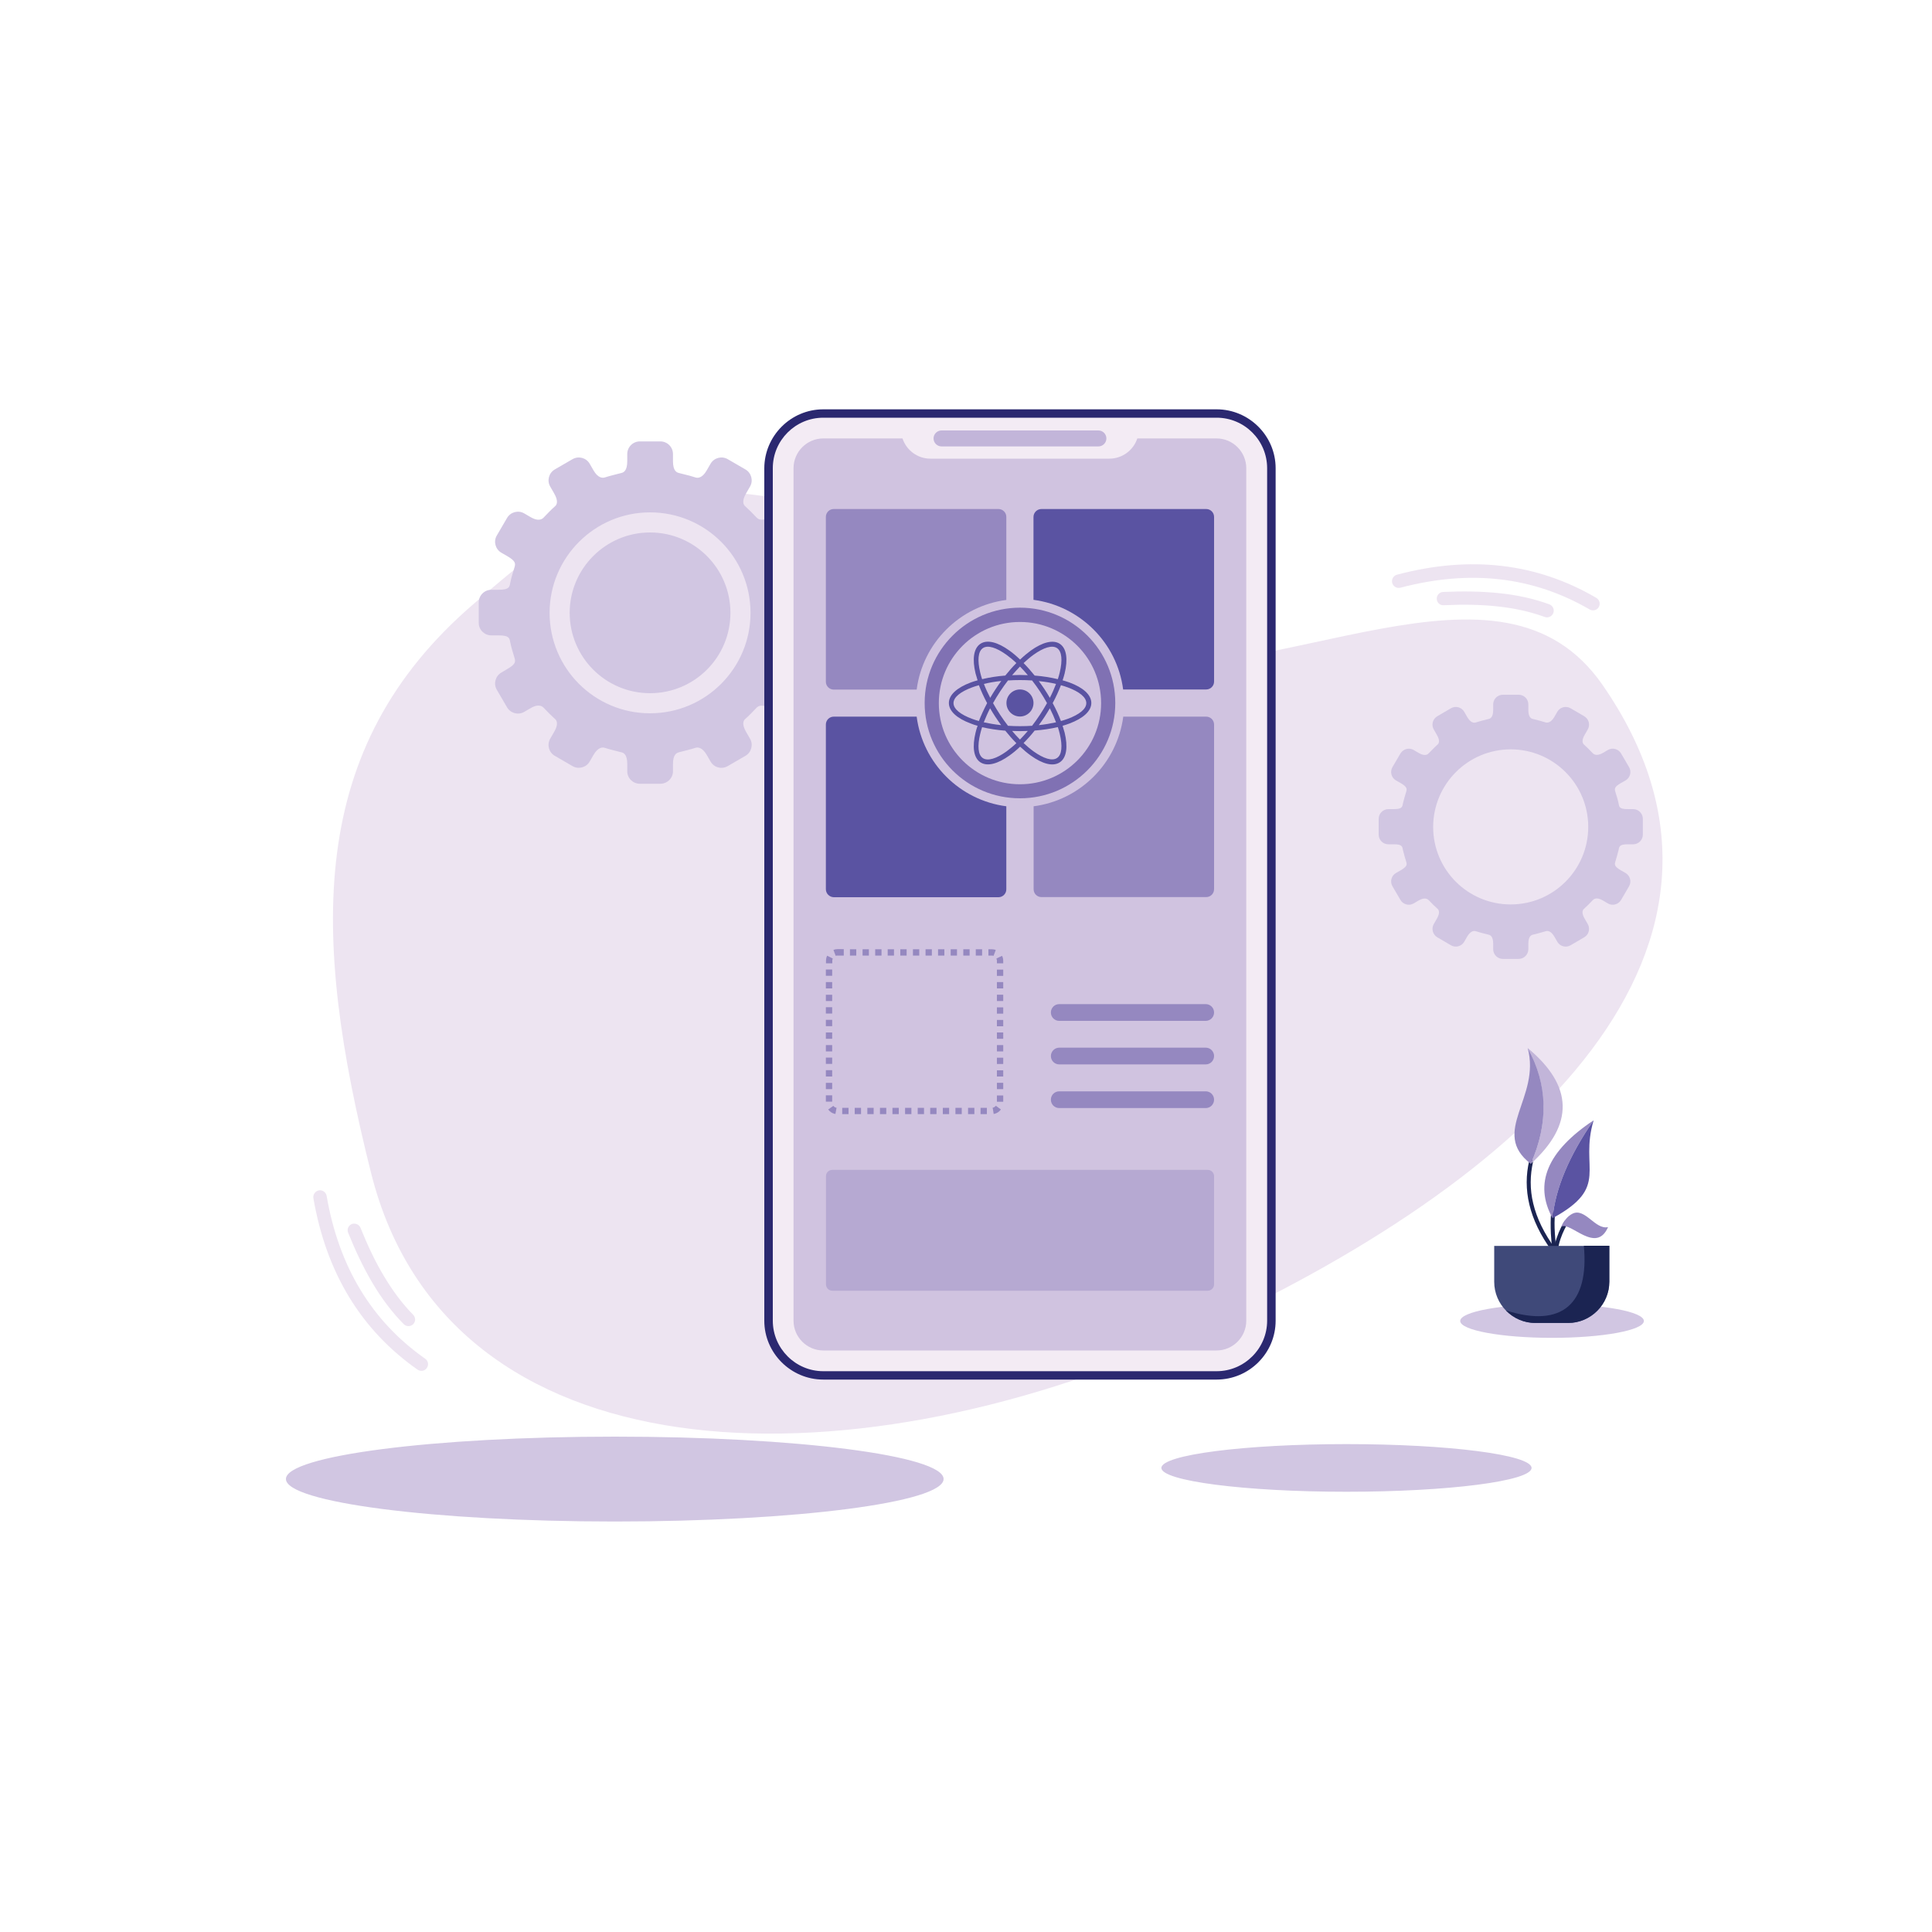 <svg xmlns="http://www.w3.org/2000/svg" enable-background="new 0 0 1500 1500" version="1.0" viewBox="0 0 1500 1500" width="550" height="550">
  <switch>
    <g>
    <path fill="#d1c6e2" fill-rule="evenodd" d="M477.3 1181.3c140.6 0 255.3-14.8 255.3-33s-114.7-32.9-255.3-32.9c-140.6 0-255.3 14.8-255.3 32.9S336.6 1181.3 477.3 1181.3zM1045.4 1158.2c79.1 0 143.7-8.3 143.7-18.5 0-10.2-64.5-18.5-143.7-18.5-79.1 0-143.7 8.3-143.7 18.5C901.7 1149.8 966.2 1158.2 1045.4 1158.2zM1205 1038.7c39.3 0 71.3-5.9 71.3-13.1s-32-13.1-71.3-13.1c-39.2 0-71.3 5.9-71.3 13.1S1165.7 1038.7 1205 1038.7z" clip-rule="evenodd" class="colord1c6e2 svgShape">
    </path>
    <path fill="#ede4f1" fill-rule="evenodd" d="M607.6,387.7c83.3,16.3,151.6,120.6,234.3,129.9c156.4,17.5,322.8-100.7,402.4,14.3
				c139.7,201.8-55.3,385.2-322.9,505.4c-267.6,120.2-573.5,110.8-633.2-126.2c-46.8-186-50.4-330.5,79.5-442.2
				C425.3,419.3,487.8,364.3,607.6,387.7z" clip-rule="evenodd" class="colorede4f1 svgShape">
    </path>
    <path fill="#d1c6e2" fill-rule="evenodd" d="M1126.5,549.9l-10.6,6.2c-3.6,2.1-4.8,6.7-2.7,10.3l2.3,4c2.8,4.7,1.6,6.9,0.7,7.6c-2.4,2.1-4.5,4.4-6.8,6.7
				c-0.6,0.7-2.7,3-8.1-0.2l-3.7-2.2c-3.6-2.1-8.2-0.8-10.3,2.7l-6.2,10.6c-2.1,3.6-0.9,8.2,2.7,10.3l3.7,2.1c5,2.9,4.9,4.5,4.3,6.6
				c-0.9,2.9-1.8,5.9-2.5,8.9c-0.6,2.7-0.3,4.7-7.2,4.7h-4.2c-4.1,0-7.5,3.4-7.5,7.5v12.3c0,4.2,3.4,7.5,7.5,7.5h4.2
				c6.9,0,6.6,1.9,7.2,4.7c0.7,3,1.6,6,2.5,8.9c0.6,2.1,0.8,3.6-4.3,6.6l-3.7,2.1c-3.6,2.1-4.8,6.7-2.7,10.3l6.2,10.6
				c2.1,3.6,6.7,4.8,10.3,2.7l3.7-2.2c5.4-3.1,7.4-0.8,8.1-0.2c2.2,2.3,4.4,4.6,6.8,6.7c0.9,0.8,2.1,2.9-0.7,7.7l-2.3,4
				c-2.1,3.6-0.8,8.2,2.7,10.3l10.6,6.2c3.6,2.1,8.2,0.9,10.3-2.7l2.3-4c2.8-4.8,5.6-4.6,6.7-4.2c3.4,1.1,6.5,1.8,10,2.7
				c1.3,0.3,3.5,1.3,3.5,7v4.3c0,4.1,3.4,7.5,7.5,7.5h12.3c4.1,0,7.5-3.4,7.5-7.5v-4.3c0-5.7,2.2-6.7,3.5-7c3.5-0.9,6.6-1.6,10-2.7
				c1.2-0.4,3.9-0.6,6.7,4.2l2.3,4c2.1,3.6,6.7,4.8,10.3,2.7l10.6-6.2c3.6-2.1,4.8-6.7,2.7-10.3l-2.3-4c-2.8-4.7-1.6-6.9-0.7-7.7
				c2.4-2.1,4.6-4.4,6.8-6.7c0.7-0.7,2.7-3,8.1,0.2l3.7,2.2c3.6,2.1,8.2,0.9,10.3-2.7l6.2-10.6c2.1-3.6,0.8-8.2-2.7-10.3l-3.7-2.1
				c-5-2.9-4.9-4.5-4.3-6.6c0.9-3,1.8-5.9,2.5-8.9c0.6-2.7,0.3-4.7,7.2-4.7h4.2c4.2,0,7.5-3.4,7.5-7.5v-12.3c0-4.1-3.4-7.5-7.5-7.5
				h-4.2c-6.9,0-6.6-1.9-7.2-4.7c-0.6-3-1.6-6-2.5-8.9c-0.6-2.2-0.8-3.7,4.3-6.6l3.7-2.1c3.6-2.1,4.8-6.7,2.7-10.3l-6.2-10.6
				c-2.1-3.6-6.7-4.8-10.3-2.7l-3.7,2.2c-5.4,3.1-7.4,0.8-8.1,0.2c-2.2-2.3-4.4-4.6-6.8-6.7c-0.8-0.8-2.1-2.9,0.7-7.6l2.3-4
				c2.1-3.6,0.9-8.2-2.7-10.3l-10.6-6.2c-3.6-2.1-8.2-0.9-10.3,2.7l-2.3,4c-2.8,4.8-5.6,4.6-6.7,4.3c-3.4-1.1-6.5-1.8-10-2.7
				c-1.3-0.3-3.5-1.3-3.5-7v-4.3c0-4.2-3.4-7.5-7.5-7.5h-12.3c-4.2,0-7.5,3.4-7.5,7.5v4.3c0,5.7-2.2,6.7-3.5,7
				c-3.5,0.9-6.6,1.6-10,2.7c-1.2,0.4-3.9,0.6-6.7-4.3l-2.3-4C1134.7,549,1130.1,547.8,1126.5,549.9L1126.5,549.9z M1172.9,581.8
				c33.2,0,60.2,26.9,60.2,60.2c0,33.2-26.9,60.2-60.2,60.2s-60.2-26.9-60.2-60.2C1112.8,608.7,1139.7,581.8,1172.9,581.8z" clip-rule="evenodd" class="colord1c6e2 svgShape">
    </path>
    <path fill="#ede4f1" fill-rule="evenodd" d="M1087.3 456.3c-2.8.7-5.6-.9-6.4-3.7-.7-2.8.9-5.6 3.7-6.4 56.9-15.1 108.5-9.1 154.8 18 2.5 1.5 3.3 4.6 1.9 7.1s-4.6 3.3-7.1 1.9C1190.4 447.7 1141.5 442 1087.3 456.3L1087.3 456.3zM1120.9 469.9c14.7-.7 28.6-.5 41.7.9 13 1.4 25.2 4 36.7 8.2 2.7 1 5.7-.4 6.7-3.1 1-2.7-.4-5.7-3.1-6.7-12.3-4.5-25.4-7.3-39.2-8.7-13.7-1.4-28.1-1.6-43.3-.9-2.8.1-5.1 2.6-4.9 5.4C1115.6 467.9 1118 470.1 1120.9 469.9zM253.6 928.5c-.5-2.8-3.2-4.8-6-4.3-2.8.5-4.7 3.2-4.3 6 10 58 37 102.4 80.9 133.2 2.3 1.6 5.6 1.1 7.2-1.3 1.6-2.4 1.1-5.6-1.3-7.2C288.7 1025.8 263.1 983.7 253.6 928.5L253.6 928.5zM279.9 953.3c5.5 13.6 11.4 26.2 18.2 37.5 6.7 11.2 14.1 21.3 22.7 30 2 2.1 2 5.3 0 7.3-2 2-5.3 2-7.3 0-9.2-9.3-17.2-20-24.3-32-7-11.8-13.2-24.9-18.9-39-1.1-2.7.2-5.7 2.9-6.8C275.9 949.4 278.9 950.7 279.9 953.3z" clip-rule="evenodd" class="colorede4f1 svgShape">
    </path>
    <path fill="#d1c6e2" fill-rule="evenodd" d="M444.5,356.5l-13.8,8c-4.6,2.7-6.2,8.7-3.5,13.3l3,5.2c3.6,6.2,2,8.9,0.9,9.9c-3.1,2.7-5.9,5.7-8.8,8.7
				c-0.8,0.9-3.5,3.9-10.5-0.2l-4.8-2.8c-4.6-2.7-10.6-1.1-13.3,3.5l-8,13.7c-2.7,4.6-1.1,10.6,3.5,13.3l4.7,2.7
				c6.5,3.8,6.4,5.8,5.6,8.5c-1.1,3.8-2.4,7.6-3.2,11.6c-0.7,3.5-0.4,6-9.3,6h-5.5c-5.4,0-9.8,4.4-9.8,9.8v15.9
				c0,5.4,4.4,9.7,9.8,9.7h5.5c8.9,0,8.6,2.5,9.3,6c0.8,3.9,2.1,7.8,3.2,11.6c0.8,2.8,1,4.7-5.6,8.5l-4.7,2.8
				c-4.6,2.7-6.2,8.7-3.5,13.3l8,13.7c2.7,4.6,8.7,6.2,13.3,3.5l4.8-2.8c7-4.1,9.6-1.1,10.5-0.2c2.8,3,5.7,5.9,8.8,8.7
				c1.1,1,2.7,3.8-0.9,9.9l-3,5.2c-2.7,4.7-1.1,10.6,3.5,13.3l13.8,8c4.6,2.7,10.6,1.1,13.3-3.5l3-5.2c3.6-6.2,7.2-6,8.7-5.5
				c4.4,1.4,8.4,2.3,13,3.5c1.7,0.4,4.5,1.6,4.5,9.1v5.6c0,5.4,4.4,9.7,9.8,9.7h15.9c5.4,0,9.8-4.4,9.8-9.7v-5.6
				c0-7.4,2.8-8.6,4.5-9.1c4.5-1.2,8.6-2.1,13-3.5c1.5-0.5,5.1-0.7,8.7,5.5l3,5.2c2.7,4.7,8.7,6.2,13.3,3.5l13.8-8
				c4.6-2.7,6.2-8.7,3.5-13.3l-3-5.2c-3.6-6.2-2-8.9-0.9-9.9c3.1-2.7,5.9-5.7,8.8-8.7c0.8-0.9,3.5-3.8,10.5,0.2l4.8,2.8
				c4.6,2.7,10.6,1.1,13.3-3.5l8-13.7c2.7-4.6,1.1-10.6-3.5-13.3l-4.7-2.8c-6.5-3.8-6.4-5.8-5.6-8.5c1.1-3.8,2.4-7.6,3.2-11.6
				c0.7-3.5,0.4-6,9.3-6h5.5c5.4,0,9.7-4.4,9.7-9.7v-15.9c0-5.4-4.4-9.8-9.7-9.8h-5.5c-8.9,0-8.6-2.5-9.3-6
				c-0.8-3.9-2.1-7.8-3.2-11.6c-0.8-2.8-1-4.7,5.6-8.5l4.7-2.7c4.6-2.7,6.2-8.7,3.5-13.3l-8-13.7c-2.7-4.7-8.7-6.2-13.3-3.5
				l-4.8,2.8c-7,4.1-9.6,1.1-10.5,0.2c-2.8-3-5.7-5.9-8.8-8.7c-1.1-1-2.7-3.8,0.9-9.9l3-5.2c2.7-4.6,1.1-10.6-3.5-13.3l-13.8-8
				c-4.6-2.7-10.6-1.1-13.3,3.5l-3,5.2c-3.6,6.3-7.2,6-8.7,5.5c-4.4-1.4-8.4-2.3-13-3.5c-1.6-0.4-4.5-1.6-4.5-9.1v-5.6
				c0-5.4-4.4-9.8-9.8-9.8h-15.9c-5.4,0-9.8,4.4-9.8,9.8v5.6c0,7.4-2.8,8.7-4.5,9.1c-4.5,1.2-8.6,2.1-13,3.5
				c-1.5,0.5-5.1,0.7-8.7-5.5l-3-5.2C455.1,355.4,449.2,353.8,444.5,356.5L444.5,356.5z M504.7,413.4c34.5,0,62.4,28,62.4,62.4
				c0,34.5-27.9,62.4-62.4,62.4c-34.5,0-62.4-28-62.4-62.4C442.3,441.4,470.3,413.4,504.7,413.4L504.7,413.4z M504.7,397.8
				c43.1,0,78,34.9,78,78c0,43.1-34.9,78-78,78c-43.1,0-78-34.9-78-78C426.7,432.8,461.7,397.8,504.7,397.8z" clip-rule="evenodd" class="colord1c6e2 svgShape">
    </path>
    <path fill="#1b2452" fill-rule="evenodd" d="M1190.3,901.8c0.2-0.8-0.3-1.7-1.1-1.9c-0.8-0.2-1.7,0.3-1.9,1.2c-2.6,11-2.7,22.4,0.1,34.1
				c2.8,11.7,8.5,23.9,17.8,36.5c0.5,0.7,1.5,0.8,2.2,0.3c0.7-0.5,0.8-1.5,0.3-2.2c-9-12.3-14.6-24.1-17.3-35.4
				C1187.7,923.3,1187.9,912.4,1190.3,901.8z" clip-rule="evenodd" class="color1b2452 svgShape">
    </path>
				<path fill="#c2b5d9" fill-rule="evenodd" d="M1188.5,903.6c13.9-31.7,13.1-61.6-2.4-89.9C1221.5,843.1,1222.3,873,1188.5,903.6z" clip-rule="evenodd" class="colorc2b5d9 svgShape">
  </path>
  <path fill="#9588c0" fill-rule="evenodd" d="M1186.1,813.7c15.6,28.2,16.4,58.2,2.4,89.9C1156.5,879,1196.5,852.3,1186.1,813.7z" clip-rule="evenodd" class="color9588c0 svgShape">
  </path>
  <path fill="#1b2452" fill-rule="evenodd" d="M1207.3,942.9c0.1-0.8-0.6-1.6-1.4-1.7c-0.8-0.1-1.6,0.5-1.7,1.4c-0.3,3.7-0.4,9.1-0.1,15.3
				c0.3,5.3,0.8,11.2,1.7,17c0.1,0.8,0.9,1.4,1.8,1.3c0.8-0.1,1.4-0.9,1.3-1.8c-0.9-5.7-1.4-11.5-1.7-16.7
				C1206.8,951.7,1206.9,946.5,1207.3,942.9z" clip-rule="evenodd" class="color1b2452 svgShape">
    </path>
				<path fill="#9588c0" fill-rule="evenodd" d="M1205.4,945.8c-14.7-26.8-4.1-52.1,31.9-76C1218.2,897.4,1207.6,922.7,1205.4,945.8z" clip-rule="evenodd" class="color9588c0 svgShape">
				</path>
    <path fill="#5a53a2" fill-rule="evenodd" d="M1205.4,945.8c2.2-23.1,12.8-48.4,31.9-76C1226,907.4,1250.5,921.3,1205.4,945.8z" clip-rule="evenodd" class="color5a53a2 svgShape">
    </path>
    <path fill="#1b2452" fill-rule="evenodd" d="M1206.2,973.5c0,0.9,0.7,1.6,1.5,1.6c0.9,0,1.6-0.6,1.6-1.5c0.1-3.9,1-7.9,2.2-11.5
				c1.9-5.7,4.5-10.3,5.7-12.3c0.4-0.7,0.2-1.7-0.5-2.1c-0.7-0.4-1.7-0.2-2.1,0.5c-1.3,2.1-4,7-6,13
				C1207.3,964.9,1206.3,969.2,1206.2,973.5z" clip-rule="evenodd" class="color1b2452 svgShape">
    </path>
    <path fill="#9588c0" fill-rule="evenodd" d="M1248.5,952.7c-9.3,21.4-29.2-4.6-36.3-0.3c2.1-4.8,5.1-8.3,8.5-10C1230.5,937.2,1238.6,955.1,1248.5,952.7z
				" clip-rule="evenodd" class="color9588c0 svgShape">
    </path>
    <path fill="#3f4979" fill-rule="evenodd" d="M1160.1,967.3v27.9c0,17.6,14.4,32,32,32h25.3c17.6,0,32-14.4,32-32v-27.9H1160.1z" clip-rule="evenodd" class="color3f4979 svgShape">
    </path>
    <path fill="#1b2452" fill-rule="evenodd" d="M1169.2,1017.4c43.7,14,64.7-5.3,60.5-50.2h19.8v27.9c0,17.6-14.4,32-32,32h-25.3
				C1183.2,1027.2,1175,1023.4,1169.2,1017.4z" clip-rule="evenodd" class="color1b2452 svgShape">
    </path>
    <path fill="#2b2870" fill-rule="evenodd" d="M639.2,317.8h305.4c25.2,0,45.8,20.6,45.8,45.7v661.9c0,25.2-20.6,45.7-45.8,45.7H639.2
				c-25.2,0-45.8-20.6-45.8-45.7V363.5C593.5,338.4,614,317.8,639.2,317.8z" clip-rule="evenodd" class="color2b2870 svgShape">
    </path>
    <path fill="#f3ebf4" fill-rule="evenodd" d="M639.2,324.3h305.4c21.6,0,39.2,17.6,39.2,39.2v661.9c0,21.6-17.7,39.2-39.2,39.2H639.2
				c-21.6,0-39.2-17.7-39.2-39.2V363.5C600,341.9,617.6,324.3,639.2,324.3z" clip-rule="evenodd" class="colorf3ebf4 svgShape">
    </path>
    <path fill="#d0c3e0" fill-rule="evenodd" d="M639.2,340.4h61.5c3,9.1,11.6,15.7,21.6,15.7h139c10.1,0,18.7-6.6,21.7-15.7h61.5
				c12.7,0,23.1,10.4,23.1,23.1v661.9c0,12.7-10.4,23.1-23.1,23.1H639.2c-12.7,0-23.1-10.4-23.1-23.1V363.5
				C616.1,350.8,626.5,340.4,639.2,340.4z" clip-rule="evenodd" class="colord0c3e0 svgShape">
    </path>
    <path fill="#c2b5d9" fill-rule="evenodd" d="M731,334.2h121.8c3.4,0,6.2,2.8,6.2,6.2l0,0c0,3.4-2.8,6.2-6.2,6.2H731c-3.4,0-6.2-2.8-6.2-6.2l0,0
				C724.8,337,727.6,334.2,731,334.2z" clip-rule="evenodd" class="colorc2b5d9 svgShape">
    </path>
<path fill="#9588c0" fill-rule="evenodd" d="M647.3,395.2h127.9c3.3,0,6.1,2.7,6.1,6.1v64.5c-36.2,4.7-64.9,33.4-69.6,69.6h-64.4c-3.3,0-6.1-2.7-6.1-6.1
				V401.3C641.2,397.9,644,395.2,647.3,395.2z" clip-rule="evenodd" class="color9588c0 svgShape">
</path>
<path fill="#5a53a2" fill-rule="evenodd" d="M808.6 395.2h127.9c3.3 0 6.1 2.7 6.1 6.1v127.9c0 3.3-2.7 6.1-6.1 6.1H872c-4.7-36.2-33.4-64.8-69.6-69.6v-64.5C802.5 397.9 805.2 395.2 808.6 395.2zM641.2 690.4V562.5c0-3.3 2.7-6.1 6.1-6.1h64.4c4.7 36.2 33.4 64.9 69.6 69.6v64.5c0 3.3-2.7 6.1-6.1 6.1H647.3C644 696.5 641.2 693.8 641.2 690.4z" clip-rule="evenodd" class="color5a53a2 svgShape">
</path>
<path fill="#9588c0" fill-rule="evenodd" d="M936.5,696.5H808.6c-3.4,0-6.1-2.7-6.1-6.1V626c36.2-4.7,64.8-33.4,69.6-69.6h64.4c3.3,0,6.1,2.7,6.1,6.1
				v127.9C942.6,693.8,939.8,696.5,936.5,696.5z" clip-rule="evenodd" class="color9588c0 svgShape">
</path>
<path fill="#8071b3" fill-rule="evenodd" d="M791.9,471.8c40.9,0,74,33.1,74,74c0,40.9-33.2,74-74,74c-40.9,0-74-33.1-74-74
				C717.9,505,751,471.8,791.9,471.8L791.9,471.8z M791.9,482.9c-34.8,0-63,28.2-63,63c0,34.8,28.2,63,63,63c34.8,0,63-28.2,63-63
				C854.9,511.1,826.7,482.9,791.9,482.9z" clip-rule="evenodd" class="color8071b3 svgShape">
</path>
<path fill="#5a53a2" fill-rule="evenodd" d="M798,524.2c-2-2.4-4-4.6-6.1-6.7c-2,2.1-4,4.3-6.1,6.7C789.9,524,793.9,524,798,524.2L798,524.2z
				 M803.3,524.5c-2.8-3.5-5.7-6.8-8.6-9.7c2.7-2.5,5.3-4.7,7.8-6.5c7.7-5.5,14.4-7.7,18.2-5.1c3.8,2.6,4.3,9.5,2.1,18.8
				c-0.4,1.7-0.9,3.5-1.5,5.3C815.8,526,809.8,525,803.3,524.5L803.3,524.5z M815.1,541.8c1.9-3.7,3.5-7.4,4.8-10.8
				c-4.1-1-8.6-1.7-13.4-2.2C809.6,532.9,812.5,537.3,815.1,541.8L815.1,541.8z M817.3,545.9c2.6-4.8,4.7-9.5,6.4-13.9
				c1.9,0.5,3.6,1.1,5.3,1.7c8.9,3.3,14.4,7.6,14.4,12.2c0,4.6-5.5,8.9-14.4,12.2c-1.7,0.6-3.4,1.2-5.3,1.7
				C822.1,555.4,819.9,550.7,817.3,545.9L817.3,545.9z M825,563.5c0.6,1.9,1.1,3.7,1.6,5.4c2.6,10.8,1.6,19.3-3.7,22.9
				c-5.3,3.6-13.6,1.3-22.6-5.2c-2.7-1.9-5.5-4.3-8.3-6.9c-2.8,2.7-5.6,5-8.3,6.9c-8.8,6.3-16.8,8.6-22.1,5.5h0l-0.5-0.3
				c-5.3-3.6-6.3-12.1-3.7-22.9c0.4-1.7,0.9-3.6,1.6-5.4c-1.9-0.5-3.7-1.1-5.4-1.8c-10.5-3.9-16.9-9.5-16.9-15.9
				c0-6.4,6.5-12,16.9-15.9c1.7-0.6,3.5-1.2,5.4-1.7c-0.6-1.9-1.1-3.7-1.6-5.4c-2.6-10.8-1.6-19.3,3.7-22.9
				c5.3-3.6,13.6-1.3,22.6,5.2c2.7,1.9,5.5,4.3,8.3,7c2.8-2.7,5.6-5,8.3-7c9.1-6.5,17.3-8.7,22.6-5.2c5.3,3.6,6.3,12.1,3.7,22.9
				c-0.4,1.7-1,3.6-1.6,5.4c1.9,0.5,3.7,1.1,5.4,1.7c10.5,3.9,16.9,9.5,16.9,15.9c0,6.4-6.5,12-16.9,15.9
				C828.7,562.4,826.9,562.9,825,563.5L825,563.5z M789.1,577c-2.9-2.9-5.8-6.2-8.6-9.7c-6.5-0.5-12.6-1.5-18-2.7
				c-0.6,1.8-1.1,3.6-1.5,5.3c-2.2,9.2-1.7,16.2,2.1,18.7l0,0c3.8,2.5,10.5,0.4,18.2-5.1C783.8,581.6,786.5,579.5,789.1,577
				L789.1,577z M777.3,563c-3.1-4.2-6-8.6-8.6-13.1c-1.9,3.7-3.5,7.4-4.9,10.9C768,561.7,772.5,562.5,777.3,563L777.3,563z
				 M766.4,545.9c-2.6-4.8-4.7-9.5-6.4-13.9c-1.9,0.5-3.6,1.1-5.3,1.7c-8.9,3.3-14.4,7.6-14.4,12.2c0,4.6,5.5,8.9,14.4,12.2
				c1.6,0.6,3.4,1.2,5.3,1.7C761.7,555.4,763.9,550.7,766.4,545.9L766.4,545.9z M822.8,569.8c-0.4-1.7-0.9-3.5-1.5-5.3
				c-5.4,1.3-11.5,2.2-18,2.7c-2.8,3.6-5.7,6.8-8.6,9.7c2.7,2.5,5.3,4.7,7.8,6.5c7.7,5.5,14.4,7.7,18.2,5.1
				C824.5,586,825,579,822.8,569.8L822.8,569.8z M819.9,560.8c-1.3-3.5-2.9-7.1-4.8-10.9c-2.6,4.5-5.5,8.9-8.6,13.1
				C811.3,562.5,815.8,561.7,819.9,560.8L819.9,560.8z M812.9,545.9c-3.4,6.1-7.4,12.1-11.6,17.6c-6.2,0.4-12.5,0.4-18.7,0
				c-4.3-5.6-8.2-11.5-11.6-17.6c3.4-6.1,7.3-12,11.6-17.6c6.2-0.4,12.5-0.4,18.7,0C805.6,533.8,809.5,539.7,812.9,545.9
				L812.9,545.9z M789.1,514.8c-2.9,2.9-5.8,6.2-8.6,9.7c-6.5,0.5-12.6,1.5-18,2.8c-0.6-1.8-1.1-3.6-1.5-5.3
				c-2.2-9.2-1.7-16.2,2.1-18.8c3.8-2.6,10.5-0.4,18.2,5.1C783.8,510.1,786.5,512.3,789.1,514.8L789.1,514.8z M763.9,531
				c1.3,3.5,3,7.1,4.9,10.8c2.6-4.5,5.5-8.9,8.6-13.1C772.5,529.2,768,530,763.9,531L763.9,531z M785.8,567.5c2,2.4,4,4.6,6.1,6.7
				c2-2.1,4.1-4.3,6.1-6.7C793.9,567.7,789.9,567.7,785.8,567.5z" clip-rule="evenodd" class="color5a53a2 svgShape">
</path>
<path fill="#5a53a2" fill-rule="evenodd" d="M791.9,556.3c5.8,0,10.5-4.7,10.5-10.5c0-5.8-4.7-10.5-10.5-10.5c-5.8,0-10.5,4.7-10.5,10.5
				C781.4,551.6,786.1,556.3,791.9,556.3z" clip-rule="evenodd" class="color5a53a2 svgShape">
</path>
<path fill="#9588c0" fill-rule="evenodd" d="M655.1,737v4.9h-4.9h-0.3h0l-0.2,0h0c-0.3,0-0.7,0.1-0.9,0.2l-1.7-4.6c1-0.4,2.1-0.6,3.1-0.6H655.1
				L655.1,737z M642.2,742c-0.6,1.2-0.9,2.6-0.9,4v1.9h4.9v-1.9l0-0.3v0l0-0.2v0c0.1-0.5,0.2-0.9,0.4-1.3L642.2,742L642.2,742z
				 M641.2,752.7h4.9v4.9h-4.9V752.7L641.2,752.7z M641.2,762.5h4.9v4.9h-4.9V762.5L641.2,762.5z M641.2,772.3h4.9v4.9h-4.9V772.3
				L641.2,772.3z M641.2,782h4.9v4.9h-4.9V782L641.2,782z M641.2,791.8h4.9v4.9h-4.9V791.8L641.2,791.8z M641.2,801.6h4.9v4.9h-4.9
				V801.6L641.2,801.6z M641.2,811.4h4.9v4.9h-4.9V811.4L641.2,811.4z M641.2,821.1h4.9v4.9h-4.9V821.1L641.2,821.1z M641.2,830.9
				h4.9v4.9h-4.9V830.9L641.2,830.9z M641.2,840.7h4.9v4.9h-4.9V840.7L641.2,840.7z M641.2,850.4h4.9v4.9h-4.9V850.4L641.2,850.4z
				 M643,861.4c1.4,1.9,3.3,3.1,5.6,3.5l0.9-4.8c-0.4-0.1-0.8-0.2-1.2-0.4c-0.2-0.1-0.4-0.2-0.6-0.4c-0.2-0.2-0.4-0.4-0.6-0.6
				l-0.1-0.1L643,861.4L643,861.4z M653.9,865v-4.9h4.9v4.9H653.9L653.9,865z M663.6,865v-4.9h4.9v4.9H663.6L663.6,865z M673.4,865
				v-4.9h4.9v4.9H673.4L673.4,865z M683.2,865v-4.9h4.9v4.9H683.2L683.2,865z M692.9,865v-4.9h4.9v4.9H692.9L692.9,865z M702.7,865
				v-4.9h4.9v4.9H702.7L702.7,865z M712.5,865v-4.9h4.9v4.9H712.5L712.5,865z M722.2,865v-4.9h4.9v4.9H722.2L722.2,865z M732,865
				v-4.9h4.9v4.9H732L732,865z M741.8,865v-4.9h4.9v4.9H741.8L741.8,865z M751.6,865v-4.9h4.9v4.9H751.6L751.6,865z M761.3,865v-4.9
				h4.9v4.9H761.3L761.3,865z M771.5,864.9c2.3-0.4,4.2-1.6,5.6-3.5l-3.9-2.9l0,0l-0.1,0.1c-0.2,0.2-0.4,0.4-0.6,0.6
				c-0.2,0.1-0.4,0.3-0.6,0.4c-0.4,0.2-0.8,0.4-1.2,0.4L771.5,864.9L771.5,864.9z M778.9,855.4H774v-4.9h4.9V855.4L778.9,855.4z
				 M778.9,845.6H774v-4.9h4.9V845.6L778.9,845.6z M778.9,835.8H774V831h4.9V835.8L778.9,835.8z M778.9,826.1H774v-4.9h4.9V826.1
				L778.9,826.1z M778.9,816.3H774v-4.9h4.9V816.3L778.9,816.3z M778.9,806.5H774v-4.9h4.9V806.5L778.9,806.5z M778.9,796.8H774
				v-4.9h4.9V796.8L778.9,796.8z M778.9,787H774v-4.9h4.9V787L778.9,787z M778.9,777.2H774v-4.9h4.9V777.2L778.9,777.2z
				 M778.9,767.4H774v-4.9h4.9V767.4L778.9,767.4z M778.9,757.7H774v-4.9h4.9V757.7L778.9,757.7z M778.9,747.9H774v-1.9l0-0.3v0
				l0-0.2v0c-0.1-0.5-0.2-0.8-0.4-1.3l4.4-2.1c0.6,1.2,0.9,2.5,0.9,3.9V747.9L778.9,747.9z M773.1,737.6c-0.7-0.4-2.3-0.6-3.2-0.6
				h-2.5v4.9h2.5h0.3h0l0.2,0h0c0.3,0.1,0.7,0.1,1,0.2L773.1,737.6L773.1,737.6z M762.5,737v4.9h-4.9V737H762.5L762.5,737z
				 M752.8,737v4.9h-4.9V737H752.8L752.8,737z M743,737v4.9h-4.9V737H743L743,737z M733.2,737v4.9h-4.9V737H733.2L733.2,737z
				 M723.5,737v4.9h-4.9V737H723.5L723.5,737z M713.7,737v4.9h-4.9V737H713.7L713.7,737z M703.9,737v4.9H699V737H703.9L703.9,737z
				 M694.1,737v4.9h-4.9V737H694.1L694.1,737z M684.4,737v4.9h-4.9V737H684.4L684.4,737z M674.6,737v4.9h-4.9V737H674.6L674.6,737z
				 M664.8,737v4.9h-4.9V737H664.8z" clip-rule="evenodd" class="color9588c0 svgShape">
</path>
<path fill="#b6a9d2" fill-rule="evenodd" d="M646.2,908.3h291.5c2.7,0,4.9,2.2,4.9,4.9v84c0,2.7-2.2,4.9-4.9,4.9H646.2c-2.7,0-4.9-2.2-4.9-4.9v-84
				C641.2,910.5,643.5,908.3,646.2,908.3z" clip-rule="evenodd" class="colorb6a9d2 svgShape">
</path>
<path fill="#9588c0" fill-rule="evenodd" d="M822.4,779.6h113.7c3.6,0,6.5,2.9,6.5,6.5l0,0c0,3.6-2.9,6.5-6.5,6.5H822.4c-3.6,0-6.5-2.9-6.5-6.5l0,0
				C815.9,782.5,818.8,779.6,822.4,779.6L822.4,779.6z M822.4,847.3h113.7c3.6,0,6.5,2.9,6.5,6.5l0,0c0,3.6-2.9,6.5-6.5,6.5H822.4
				c-3.6,0-6.5-2.9-6.5-6.5l0,0C815.9,850.2,818.8,847.3,822.4,847.3L822.4,847.3z M822.4,813.4h113.7c3.6,0,6.5,2.9,6.5,6.5l0,0
				c0,3.6-2.9,6.5-6.5,6.5H822.4c-3.6,0-6.5-2.9-6.5-6.5l0,0C815.9,816.4,818.8,813.4,822.4,813.4z" clip-rule="evenodd" class="color9588c0 svgShape">
</path>
</g>
</switch>
</svg>